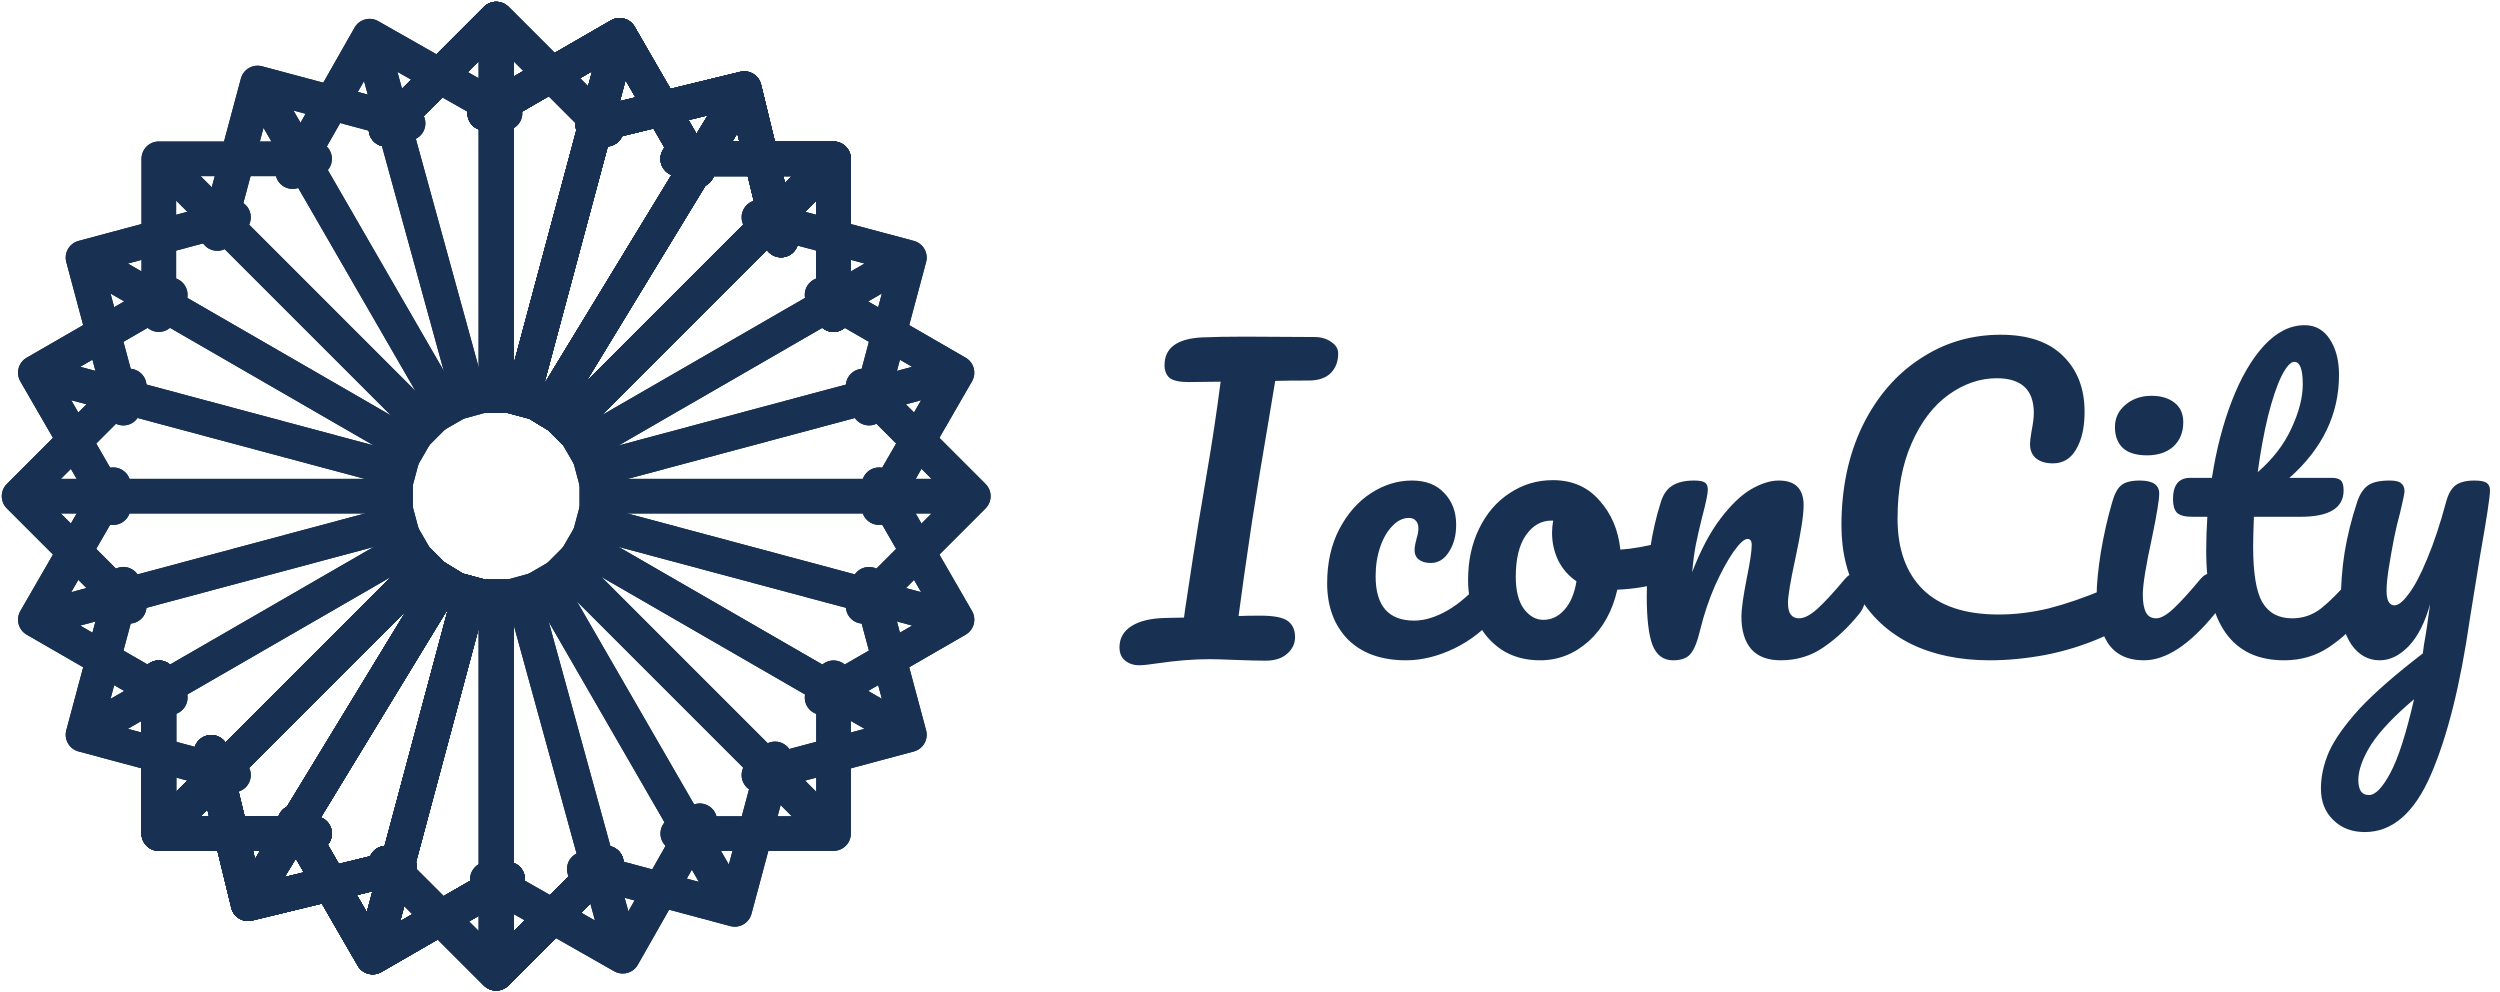 <svg width="131" height="52" viewBox="0 0 131 52" fill="none" xmlns="http://www.w3.org/2000/svg">
<path d="M26.641 0.359C26.287 0.004 25.713 0.004 25.359 0.359L19.587 6.131C19.233 6.485 19.233 7.059 19.587 7.413C19.941 7.767 20.515 7.767 20.869 7.413L26 2.283L31.131 7.413C31.485 7.767 32.059 7.767 32.413 7.413C32.767 7.059 32.767 6.485 32.413 6.131L26.641 0.359ZM25.093 1L25.093 21.633L26.907 21.633L26.907 1L25.093 1Z" fill="#183153"/>
<path d="M26.641 0.359C26.287 0.004 25.713 0.004 25.359 0.359L19.587 6.131C19.233 6.485 19.233 7.059 19.587 7.413C19.941 7.767 20.515 7.767 20.869 7.413L26 2.283L31.131 7.413C31.485 7.767 32.059 7.767 32.413 7.413C32.767 7.059 32.767 6.485 32.413 6.131L26.641 0.359ZM25.093 1L25.093 21.633L26.907 21.633L26.907 1L25.093 1Z" fill="#183153"/>
<path d="M25.359 51.641C25.713 51.995 26.287 51.995 26.641 51.641L32.413 45.869C32.767 45.515 32.767 44.941 32.413 44.587C32.059 44.233 31.485 44.233 31.131 44.587L26 49.717L20.869 44.587C20.515 44.233 19.941 44.233 19.587 44.587C19.233 44.941 19.233 45.515 19.587 45.869L25.359 51.641ZM26.907 51L26.907 30.367L25.093 30.367L25.093 51L26.907 51Z" fill="#183153"/>
<path d="M25.359 51.641C25.713 51.995 26.287 51.995 26.641 51.641L32.413 45.869C32.767 45.515 32.767 44.941 32.413 44.587C32.059 44.233 31.485 44.233 31.131 44.587L26 49.717L20.869 44.587C20.515 44.233 19.941 44.233 19.587 44.587C19.233 44.941 19.233 45.515 19.587 45.869L25.359 51.641ZM26.907 51L26.907 30.367L25.093 30.367L25.093 51L26.907 51Z" fill="#183153"/>
<path d="M26.641 0.359C26.287 0.004 25.713 0.004 25.359 0.359L19.587 6.131C19.233 6.485 19.233 7.059 19.587 7.413C19.941 7.767 20.515 7.767 20.869 7.413L26 2.283L31.131 7.413C31.485 7.767 32.059 7.767 32.413 7.413C32.767 7.059 32.767 6.485 32.413 6.131L26.641 0.359ZM25.093 1L25.093 21.633L26.907 21.633L26.907 1L25.093 1Z" fill="#183153"/>
<path d="M26.641 0.359C26.287 0.004 25.713 0.004 25.359 0.359L19.587 6.131C19.233 6.485 19.233 7.059 19.587 7.413C19.941 7.767 20.515 7.767 20.869 7.413L26 2.283L31.131 7.413C31.485 7.767 32.059 7.767 32.413 7.413C32.767 7.059 32.767 6.485 32.413 6.131L26.641 0.359ZM25.093 1L25.093 21.633L26.907 21.633L26.907 1L25.093 1Z" fill="#183153"/>
<path d="M25.359 51.641C25.713 51.995 26.287 51.995 26.641 51.641L32.413 45.869C32.767 45.515 32.767 44.941 32.413 44.587C32.059 44.233 31.485 44.233 31.131 44.587L26 49.717L20.869 44.587C20.515 44.233 19.941 44.233 19.587 44.587C19.233 44.941 19.233 45.515 19.587 45.869L25.359 51.641ZM26.907 51L26.907 30.367L25.093 30.367L25.093 51L26.907 51Z" fill="#183153"/>
<path d="M25.359 51.641C25.713 51.995 26.287 51.995 26.641 51.641L32.413 45.869C32.767 45.515 32.767 44.941 32.413 44.587C32.059 44.233 31.485 44.233 31.131 44.587L26 49.717L20.869 44.587C20.515 44.233 19.941 44.233 19.587 44.587C19.233 44.941 19.233 45.515 19.587 45.869L25.359 51.641ZM26.907 51L26.907 30.367L25.093 30.367L25.093 51L26.907 51Z" fill="#183153"/>
<path d="M26.641 0.359C26.287 0.004 25.713 0.004 25.359 0.359L19.587 6.131C19.233 6.485 19.233 7.059 19.587 7.413C19.941 7.767 20.515 7.767 20.869 7.413L26 2.283L31.131 7.413C31.485 7.767 32.059 7.767 32.413 7.413C32.767 7.059 32.767 6.485 32.413 6.131L26.641 0.359ZM25.093 1L25.093 21.633L26.907 21.633L26.907 1L25.093 1Z" fill="#183153"/>
<path d="M26.641 0.359C26.287 0.004 25.713 0.004 25.359 0.359L19.587 6.131C19.233 6.485 19.233 7.059 19.587 7.413C19.941 7.767 20.515 7.767 20.869 7.413L26 2.283L31.131 7.413C31.485 7.767 32.059 7.767 32.413 7.413C32.767 7.059 32.767 6.485 32.413 6.131L26.641 0.359ZM25.093 1L25.093 21.633L26.907 21.633L26.907 1L25.093 1Z" fill="#183153"/>
<path d="M25.359 51.641C25.713 51.995 26.287 51.995 26.641 51.641L32.413 45.869C32.767 45.515 32.767 44.941 32.413 44.587C32.059 44.233 31.485 44.233 31.131 44.587L26 49.717L20.869 44.587C20.515 44.233 19.941 44.233 19.587 44.587C19.233 44.941 19.233 45.515 19.587 45.869L25.359 51.641ZM26.907 51L26.907 30.367L25.093 30.367L25.093 51L26.907 51Z" fill="#183153"/>
<path d="M25.359 51.641C25.713 51.995 26.287 51.995 26.641 51.641L32.413 45.869C32.767 45.515 32.767 44.941 32.413 44.587C32.059 44.233 31.485 44.233 31.131 44.587L26 49.717L20.869 44.587C20.515 44.233 19.941 44.233 19.587 44.587C19.233 44.941 19.233 45.515 19.587 45.869L25.359 51.641ZM26.907 51L26.907 30.367L25.093 30.367L25.093 51L26.907 51Z" fill="#183153"/>
<path d="M26.641 0.359C26.287 0.004 25.713 0.004 25.359 0.359L19.587 6.131C19.233 6.485 19.233 7.059 19.587 7.413C19.941 7.767 20.515 7.767 20.869 7.413L26 2.283L31.131 7.413C31.485 7.767 32.059 7.767 32.413 7.413C32.767 7.059 32.767 6.485 32.413 6.131L26.641 0.359ZM25.093 1L25.093 21.633L26.907 21.633L26.907 1L25.093 1Z" fill="#183153"/>
<path d="M26.641 0.359C26.287 0.004 25.713 0.004 25.359 0.359L19.587 6.131C19.233 6.485 19.233 7.059 19.587 7.413C19.941 7.767 20.515 7.767 20.869 7.413L26 2.283L31.131 7.413C31.485 7.767 32.059 7.767 32.413 7.413C32.767 7.059 32.767 6.485 32.413 6.131L26.641 0.359ZM25.093 1L25.093 21.633L26.907 21.633L26.907 1L25.093 1Z" fill="#183153"/>
<path d="M25.359 51.641C25.713 51.995 26.287 51.995 26.641 51.641L32.413 45.869C32.767 45.515 32.767 44.941 32.413 44.587C32.059 44.233 31.485 44.233 31.131 44.587L26 49.717L20.869 44.587C20.515 44.233 19.941 44.233 19.587 44.587C19.233 44.941 19.233 45.515 19.587 45.869L25.359 51.641ZM26.907 51L26.907 30.367L25.093 30.367L25.093 51L26.907 51Z" fill="#183153"/>
<path d="M25.359 51.641C25.713 51.995 26.287 51.995 26.641 51.641L32.413 45.869C32.767 45.515 32.767 44.941 32.413 44.587C32.059 44.233 31.485 44.233 31.131 44.587L26 49.717L20.869 44.587C20.515 44.233 19.941 44.233 19.587 44.587C19.233 44.941 19.233 45.515 19.587 45.869L25.359 51.641ZM26.907 51L26.907 30.367L25.093 30.367L25.093 51L26.907 51Z" fill="#183153"/>
<path d="M19.817 1.107C19.382 0.859 18.828 1.012 18.581 1.447L14.546 8.543C14.299 8.979 14.451 9.533 14.886 9.78C15.322 10.028 15.876 9.875 16.123 9.44L19.709 3.132L26.017 6.718C26.452 6.966 27.006 6.814 27.254 6.378C27.501 5.943 27.349 5.389 26.913 5.141L19.817 1.107ZM18.495 2.136L23.967 22.03L25.716 21.549L20.244 1.655L18.495 2.136Z" fill="#183153"/>
<path d="M19.817 1.107C19.382 0.859 18.828 1.012 18.581 1.447L14.546 8.543C14.299 8.979 14.451 9.533 14.886 9.78C15.322 10.028 15.876 9.875 16.123 9.44L19.709 3.132L26.017 6.718C26.452 6.966 27.006 6.814 27.254 6.378C27.501 5.943 27.349 5.389 26.913 5.141L19.817 1.107ZM18.495 2.136L23.967 22.03L25.716 21.549L20.244 1.655L18.495 2.136Z" fill="#183153"/>
<path d="M32.184 50.894C32.62 51.142 33.174 50.989 33.421 50.554L37.456 43.458C37.703 43.022 37.551 42.468 37.115 42.221C36.68 41.973 36.126 42.126 35.879 42.561L32.293 48.869L25.985 45.283C25.549 45.035 24.996 45.187 24.748 45.623C24.501 46.058 24.653 46.612 25.088 46.859L32.184 50.894ZM33.507 49.865L28.035 29.971L26.286 30.452L31.758 50.346L33.507 49.865Z" fill="#183153"/>
<path d="M32.184 50.894C32.62 51.142 33.174 50.989 33.421 50.554L37.456 43.458C37.703 43.022 37.551 42.468 37.115 42.221C36.68 41.973 36.126 42.126 35.879 42.561L32.293 48.869L25.985 45.283C25.549 45.035 24.996 45.187 24.748 45.623C24.501 46.058 24.653 46.612 25.088 46.859L32.184 50.894ZM33.507 49.865L28.035 29.971L26.286 30.452L31.758 50.346L33.507 49.865Z" fill="#183153"/>
<path d="M13.734 3.474C13.25 3.344 12.753 3.631 12.623 4.115L10.51 11.999C10.381 12.483 10.668 12.981 11.152 13.11C11.635 13.24 12.133 12.953 12.262 12.469L14.14 5.46L21.149 7.338C21.633 7.468 22.13 7.181 22.26 6.697C22.389 6.213 22.102 5.716 21.618 5.586L13.734 3.474ZM12.714 4.803L23.03 22.672L24.601 21.765L14.284 3.896L12.714 4.803Z" fill="#183153"/>
<path d="M13.734 3.474C13.25 3.344 12.753 3.631 12.623 4.115L10.51 11.999C10.381 12.483 10.668 12.981 11.152 13.11C11.635 13.24 12.133 12.953 12.262 12.469L14.14 5.46L21.149 7.338C21.633 7.468 22.13 7.181 22.26 6.697C22.389 6.213 22.102 5.716 21.618 5.586L13.734 3.474ZM12.714 4.803L23.03 22.672L24.601 21.765L14.284 3.896L12.714 4.803Z" fill="#183153"/>
<path d="M38.266 48.527C38.75 48.657 39.247 48.37 39.377 47.886L41.49 40.002C41.619 39.518 41.332 39.02 40.848 38.891C40.365 38.761 39.867 39.048 39.738 39.532L37.86 46.541L30.851 44.663C30.367 44.533 29.87 44.82 29.74 45.304C29.611 45.788 29.898 46.285 30.382 46.415L38.266 48.527ZM39.286 47.198L28.97 29.329L27.399 30.236L37.715 48.105L39.286 47.198Z" fill="#183153"/>
<path d="M38.266 48.527C38.75 48.657 39.247 48.37 39.377 47.886L41.49 40.002C41.619 39.518 41.332 39.02 40.848 38.891C40.365 38.761 39.867 39.048 39.738 39.532L37.86 46.541L30.851 44.663C30.367 44.533 29.87 44.82 29.74 45.304C29.611 45.788 29.898 46.285 30.382 46.415L38.266 48.527ZM39.286 47.198L28.97 29.329L27.399 30.236L37.715 48.105L39.286 47.198Z" fill="#183153"/>
<path d="M33.255 1.399C33.005 0.965 32.45 0.816 32.016 1.067L24.947 5.148C24.513 5.398 24.365 5.953 24.615 6.387C24.866 6.821 25.42 6.969 25.854 6.719L32.138 3.091L35.766 9.375C36.016 9.809 36.571 9.957 37.005 9.707C37.438 9.456 37.587 8.902 37.337 8.468L33.255 1.399ZM31.594 1.617L26.253 21.547L28.006 22.016L33.346 2.087L31.594 1.617Z" fill="#183153"/>
<path d="M33.255 1.399C33.005 0.965 32.45 0.816 32.016 1.067L24.947 5.148C24.513 5.398 24.365 5.953 24.615 6.387C24.866 6.821 25.42 6.969 25.854 6.719L32.138 3.091L35.766 9.375C36.016 9.809 36.571 9.957 37.005 9.707C37.438 9.456 37.587 8.902 37.337 8.468L33.255 1.399ZM31.594 1.617L26.253 21.547L28.006 22.016L33.346 2.087L31.594 1.617Z" fill="#183153"/>
<path d="M18.744 50.602C18.994 51.036 19.549 51.184 19.983 50.934L27.052 46.852C27.486 46.602 27.634 46.047 27.384 45.614C27.134 45.18 26.579 45.031 26.145 45.282L19.861 48.91L16.233 42.626C15.983 42.192 15.428 42.043 14.994 42.294C14.561 42.544 14.412 43.099 14.662 43.533L18.744 50.602ZM20.405 50.383L25.745 30.454L23.993 29.984L18.653 49.914L20.405 50.383Z" fill="#183153"/>
<path d="M18.744 50.602C18.994 51.036 19.549 51.184 19.983 50.934L27.052 46.852C27.486 46.602 27.634 46.047 27.384 45.614C27.134 45.18 26.579 45.031 26.145 45.282L19.861 48.91L16.233 42.626C15.983 42.192 15.428 42.043 14.994 42.294C14.561 42.544 14.412 43.099 14.662 43.533L18.744 50.602ZM20.405 50.383L25.745 30.454L23.993 29.984L18.653 49.914L20.405 50.383Z" fill="#183153"/>
<path d="M33.255 1.399C33.005 0.965 32.45 0.816 32.016 1.067L24.947 5.148C24.513 5.398 24.365 5.953 24.615 6.387C24.866 6.821 25.42 6.969 25.854 6.719L32.138 3.091L35.766 9.375C36.016 9.809 36.571 9.957 37.005 9.707C37.438 9.456 37.587 8.902 37.337 8.468L33.255 1.399ZM31.594 1.617L26.253 21.547L28.006 22.016L33.346 2.087L31.594 1.617Z" fill="#183153"/>
<path d="M33.255 1.399C33.005 0.965 32.45 0.816 32.016 1.067L24.947 5.148C24.513 5.398 24.365 5.953 24.615 6.387C24.866 6.821 25.42 6.969 25.854 6.719L32.138 3.091L35.766 9.375C36.016 9.809 36.571 9.957 37.005 9.707C37.438 9.456 37.587 8.902 37.337 8.468L33.255 1.399ZM31.594 1.617L26.253 21.547L28.006 22.016L33.346 2.087L31.594 1.617Z" fill="#183153"/>
<path d="M18.744 50.602C18.994 51.036 19.549 51.184 19.983 50.934L27.052 46.852C27.486 46.602 27.634 46.047 27.384 45.614C27.134 45.18 26.579 45.031 26.145 45.282L19.861 48.91L16.233 42.626C15.983 42.192 15.428 42.043 14.994 42.294C14.561 42.544 14.412 43.099 14.662 43.533L18.744 50.602ZM20.405 50.383L25.745 30.454L23.993 29.984L18.653 49.914L20.405 50.383Z" fill="#183153"/>
<path d="M18.744 50.602C18.994 51.036 19.549 51.184 19.983 50.934L27.052 46.852C27.486 46.602 27.634 46.047 27.384 45.614C27.134 45.18 26.579 45.031 26.145 45.282L19.861 48.91L16.233 42.626C15.983 42.192 15.428 42.043 14.994 42.294C14.561 42.544 14.412 43.099 14.662 43.533L18.744 50.602ZM20.405 50.383L25.745 30.454L23.993 29.984L18.653 49.914L20.405 50.383Z" fill="#183153"/>
<path d="M33.255 1.399C33.005 0.965 32.45 0.816 32.016 1.067L24.947 5.148C24.513 5.398 24.365 5.953 24.615 6.387C24.866 6.821 25.42 6.969 25.854 6.719L32.138 3.091L35.766 9.375C36.016 9.809 36.571 9.957 37.005 9.707C37.438 9.456 37.587 8.902 37.337 8.468L33.255 1.399ZM31.594 1.617L26.253 21.547L28.006 22.016L33.346 2.087L31.594 1.617Z" fill="#183153"/>
<path d="M33.255 1.399C33.005 0.965 32.45 0.816 32.016 1.067L24.947 5.148C24.513 5.398 24.365 5.953 24.615 6.387C24.866 6.821 25.42 6.969 25.854 6.719L32.138 3.091L35.766 9.375C36.016 9.809 36.571 9.957 37.005 9.707C37.438 9.456 37.587 8.902 37.337 8.468L33.255 1.399ZM31.594 1.617L26.253 21.547L28.006 22.016L33.346 2.087L31.594 1.617Z" fill="#183153"/>
<path d="M18.744 50.602C18.994 51.036 19.549 51.184 19.983 50.934L27.052 46.852C27.486 46.602 27.634 46.047 27.384 45.614C27.134 45.18 26.579 45.031 26.145 45.282L19.861 48.91L16.233 42.626C15.983 42.192 15.428 42.043 14.994 42.294C14.561 42.544 14.412 43.099 14.662 43.533L18.744 50.602ZM20.405 50.383L25.745 30.454L23.993 29.984L18.653 49.914L20.405 50.383Z" fill="#183153"/>
<path d="M18.744 50.602C18.994 51.036 19.549 51.184 19.983 50.934L27.052 46.852C27.486 46.602 27.634 46.047 27.384 45.614C27.134 45.18 26.579 45.031 26.145 45.282L19.861 48.91L16.233 42.626C15.983 42.192 15.428 42.043 14.994 42.294C14.561 42.544 14.412 43.099 14.662 43.533L18.744 50.602ZM20.405 50.383L25.745 30.454L23.993 29.984L18.653 49.914L20.405 50.383Z" fill="#183153"/>
<path d="M33.255 1.399C33.005 0.965 32.45 0.816 32.016 1.067L24.947 5.148C24.513 5.398 24.365 5.953 24.615 6.387C24.866 6.821 25.42 6.969 25.854 6.719L32.138 3.091L35.766 9.375C36.016 9.809 36.571 9.957 37.005 9.707C37.438 9.456 37.587 8.902 37.337 8.468L33.255 1.399ZM31.594 1.617L26.253 21.547L28.006 22.016L33.346 2.087L31.594 1.617Z" fill="#183153"/>
<path d="M33.255 1.399C33.005 0.965 32.45 0.816 32.016 1.067L24.947 5.148C24.513 5.398 24.365 5.953 24.615 6.387C24.866 6.821 25.42 6.969 25.854 6.719L32.138 3.091L35.766 9.375C36.016 9.809 36.571 9.957 37.005 9.707C37.438 9.456 37.587 8.902 37.337 8.468L33.255 1.399ZM31.594 1.617L26.253 21.547L28.006 22.016L33.346 2.087L31.594 1.617Z" fill="#183153"/>
<path d="M18.744 50.602C18.994 51.036 19.549 51.184 19.983 50.934L27.052 46.852C27.486 46.602 27.634 46.047 27.384 45.614C27.134 45.18 26.579 45.031 26.145 45.282L19.861 48.91L16.233 42.626C15.983 42.192 15.428 42.043 14.994 42.294C14.561 42.544 14.412 43.099 14.662 43.533L18.744 50.602ZM20.405 50.383L25.745 30.454L23.993 29.984L18.653 49.914L20.405 50.383Z" fill="#183153"/>
<path d="M18.744 50.602C18.994 51.036 19.549 51.184 19.983 50.934L27.052 46.852C27.486 46.602 27.634 46.047 27.384 45.614C27.134 45.18 26.579 45.031 26.145 45.282L19.861 48.91L16.233 42.626C15.983 42.192 15.428 42.043 14.994 42.294C14.561 42.544 14.412 43.099 14.662 43.533L18.744 50.602ZM20.405 50.383L25.745 30.454L23.993 29.984L18.653 49.914L20.405 50.383Z" fill="#183153"/>
<path d="M39.88 4.432C39.762 3.945 39.271 3.646 38.785 3.765L30.853 5.694C30.366 5.812 30.068 6.302 30.186 6.789C30.305 7.276 30.795 7.575 31.282 7.456L38.332 5.742L40.047 12.792C40.165 13.279 40.656 13.577 41.142 13.459C41.629 13.341 41.928 12.85 41.809 12.363L39.88 4.432ZM38.224 4.174L27.495 21.798L29.045 22.741L39.774 5.118L38.224 4.174Z" fill="#183153"/>
<path d="M39.88 4.432C39.762 3.945 39.271 3.646 38.785 3.765L30.853 5.694C30.366 5.812 30.068 6.302 30.186 6.789C30.305 7.276 30.795 7.575 31.282 7.456L38.332 5.742L40.047 12.792C40.165 13.279 40.656 13.577 41.142 13.459C41.629 13.341 41.928 12.85 41.809 12.363L39.88 4.432ZM38.224 4.174L27.495 21.798L29.045 22.741L39.774 5.118L38.224 4.174Z" fill="#183153"/>
<path d="M12.119 47.569C12.237 48.056 12.728 48.355 13.214 48.236L21.146 46.307C21.633 46.189 21.931 45.699 21.813 45.212C21.695 44.725 21.204 44.426 20.717 44.545L13.667 46.259L11.952 39.209C11.834 38.722 11.344 38.424 10.857 38.542C10.37 38.66 10.072 39.151 10.19 39.638L12.119 47.569ZM13.775 47.827L24.503 30.203L22.954 29.26L12.225 46.883L13.775 47.827Z" fill="#183153"/>
<path d="M12.119 47.569C12.237 48.056 12.728 48.355 13.214 48.236L21.146 46.307C21.633 46.189 21.931 45.699 21.813 45.212C21.695 44.725 21.204 44.426 20.717 44.545L13.667 46.259L11.952 39.209C11.834 38.722 11.344 38.424 10.857 38.542C10.37 38.66 10.072 39.151 10.19 39.638L12.119 47.569ZM13.775 47.827L24.503 30.203L22.954 29.26L12.225 46.883L13.775 47.827Z" fill="#183153"/>
<path d="M39.88 4.432C39.762 3.945 39.271 3.646 38.785 3.765L30.853 5.694C30.366 5.812 30.068 6.302 30.186 6.789C30.305 7.276 30.795 7.575 31.282 7.456L38.332 5.742L40.047 12.792C40.165 13.279 40.656 13.577 41.142 13.459C41.629 13.341 41.928 12.85 41.809 12.363L39.88 4.432ZM38.224 4.174L27.495 21.798L29.045 22.741L39.774 5.118L38.224 4.174Z" fill="#183153"/>
<path d="M39.88 4.432C39.762 3.945 39.271 3.646 38.785 3.765L30.853 5.694C30.366 5.812 30.068 6.302 30.186 6.789C30.305 7.276 30.795 7.575 31.282 7.456L38.332 5.742L40.047 12.792C40.165 13.279 40.656 13.577 41.142 13.459C41.629 13.341 41.928 12.85 41.809 12.363L39.88 4.432ZM38.224 4.174L27.495 21.798L29.045 22.741L39.774 5.118L38.224 4.174Z" fill="#183153"/>
<path d="M12.119 47.569C12.237 48.056 12.728 48.355 13.214 48.236L21.146 46.307C21.633 46.189 21.931 45.699 21.813 45.212C21.695 44.725 21.204 44.426 20.717 44.545L13.667 46.259L11.952 39.209C11.834 38.722 11.344 38.424 10.857 38.542C10.37 38.66 10.072 39.151 10.19 39.638L12.119 47.569ZM13.775 47.827L24.503 30.203L22.954 29.26L12.225 46.883L13.775 47.827Z" fill="#183153"/>
<path d="M12.119 47.569C12.237 48.056 12.728 48.355 13.214 48.236L21.146 46.307C21.633 46.189 21.931 45.699 21.813 45.212C21.695 44.725 21.204 44.426 20.717 44.545L13.667 46.259L11.952 39.209C11.834 38.722 11.344 38.424 10.857 38.542C10.37 38.66 10.072 39.151 10.19 39.638L12.119 47.569ZM13.775 47.827L24.503 30.203L22.954 29.26L12.225 46.883L13.775 47.827Z" fill="#183153"/>
<path d="M39.88 4.432C39.762 3.945 39.271 3.646 38.785 3.765L30.853 5.694C30.366 5.812 30.068 6.302 30.186 6.789C30.305 7.276 30.795 7.575 31.282 7.456L38.332 5.742L40.047 12.792C40.165 13.279 40.656 13.577 41.142 13.459C41.629 13.341 41.928 12.85 41.809 12.363L39.88 4.432ZM38.224 4.174L27.495 21.798L29.045 22.741L39.774 5.118L38.224 4.174Z" fill="#183153"/>
<path d="M39.88 4.432C39.762 3.945 39.271 3.646 38.785 3.765L30.853 5.694C30.366 5.812 30.068 6.302 30.186 6.789C30.305 7.276 30.795 7.575 31.282 7.456L38.332 5.742L40.047 12.792C40.165 13.279 40.656 13.577 41.142 13.459C41.629 13.341 41.928 12.85 41.809 12.363L39.88 4.432ZM38.224 4.174L27.495 21.798L29.045 22.741L39.774 5.118L38.224 4.174Z" fill="#183153"/>
<path d="M12.119 47.569C12.237 48.056 12.728 48.355 13.214 48.236L21.146 46.307C21.633 46.189 21.931 45.699 21.813 45.212C21.695 44.725 21.204 44.426 20.717 44.545L13.667 46.259L11.952 39.209C11.834 38.722 11.344 38.424 10.857 38.542C10.37 38.66 10.072 39.151 10.19 39.638L12.119 47.569ZM13.775 47.827L24.503 30.203L22.954 29.26L12.225 46.883L13.775 47.827Z" fill="#183153"/>
<path d="M12.119 47.569C12.237 48.056 12.728 48.355 13.214 48.236L21.146 46.307C21.633 46.189 21.931 45.699 21.813 45.212C21.695 44.725 21.204 44.426 20.717 44.545L13.667 46.259L11.952 39.209C11.834 38.722 11.344 38.424 10.857 38.542C10.37 38.66 10.072 39.151 10.19 39.638L12.119 47.569ZM13.775 47.827L24.503 30.203L22.954 29.26L12.225 46.883L13.775 47.827Z" fill="#183153"/>
<path d="M39.88 4.432C39.762 3.945 39.271 3.646 38.785 3.765L30.853 5.694C30.366 5.812 30.068 6.302 30.186 6.789C30.305 7.276 30.795 7.575 31.282 7.456L38.332 5.742L40.047 12.792C40.165 13.279 40.656 13.577 41.142 13.459C41.629 13.341 41.928 12.85 41.809 12.363L39.88 4.432ZM38.224 4.174L27.495 21.798L29.045 22.741L39.774 5.118L38.224 4.174Z" fill="#183153"/>
<path d="M39.88 4.432C39.762 3.945 39.271 3.646 38.785 3.765L30.853 5.694C30.366 5.812 30.068 6.302 30.186 6.789C30.305 7.276 30.795 7.575 31.282 7.456L38.332 5.742L40.047 12.792C40.165 13.279 40.656 13.577 41.142 13.459C41.629 13.341 41.928 12.85 41.809 12.363L39.88 4.432ZM38.224 4.174L27.495 21.798L29.045 22.741L39.774 5.118L38.224 4.174Z" fill="#183153"/>
<path d="M12.119 47.569C12.237 48.056 12.728 48.355 13.214 48.236L21.146 46.307C21.633 46.189 21.931 45.699 21.813 45.212C21.695 44.725 21.204 44.426 20.717 44.545L13.667 46.259L11.952 39.209C11.834 38.722 11.344 38.424 10.857 38.542C10.37 38.66 10.072 39.151 10.19 39.638L12.119 47.569ZM13.775 47.827L24.503 30.203L22.954 29.26L12.225 46.883L13.775 47.827Z" fill="#183153"/>
<path d="M12.119 47.569C12.237 48.056 12.728 48.355 13.214 48.236L21.146 46.307C21.633 46.189 21.931 45.699 21.813 45.212C21.695 44.725 21.204 44.426 20.717 44.545L13.667 46.259L11.952 39.209C11.834 38.722 11.344 38.424 10.857 38.542C10.37 38.66 10.072 39.151 10.19 39.638L12.119 47.569ZM13.775 47.827L24.503 30.203L22.954 29.26L12.225 46.883L13.775 47.827Z" fill="#183153"/>
<path d="M44.584 8.322C44.584 7.821 44.178 7.415 43.677 7.415L35.514 7.415C35.013 7.415 34.607 7.821 34.607 8.322C34.607 8.823 35.013 9.229 35.514 9.229L42.77 9.229L42.77 16.485C42.77 16.986 43.176 17.392 43.677 17.392C44.178 17.392 44.584 16.986 44.584 16.485L44.584 8.322ZM43.035 7.681L28.446 22.27L29.729 23.553L44.318 8.964L43.035 7.681Z" fill="#183153"/>
<path d="M44.584 8.322C44.584 7.821 44.178 7.415 43.677 7.415L35.514 7.415C35.013 7.415 34.607 7.821 34.607 8.322C34.607 8.823 35.013 9.229 35.514 9.229L42.77 9.229L42.77 16.485C42.77 16.986 43.176 17.392 43.677 17.392C44.178 17.392 44.584 16.986 44.584 16.485L44.584 8.322ZM43.035 7.681L28.446 22.27L29.729 23.553L44.318 8.964L43.035 7.681Z" fill="#183153"/>
<path d="M7.415 43.678C7.415 44.179 7.821 44.585 8.322 44.585L16.485 44.585C16.986 44.585 17.392 44.179 17.392 43.678C17.392 43.177 16.986 42.771 16.485 42.771L9.229 42.771L9.229 35.515C9.229 35.014 8.823 34.608 8.322 34.608C7.821 34.608 7.415 35.014 7.415 35.515L7.415 43.678ZM8.964 44.319L23.553 29.73L22.27 28.447L7.681 43.036L8.964 44.319Z" fill="#183153"/>
<path d="M7.415 43.678C7.415 44.179 7.821 44.585 8.322 44.585L16.485 44.585C16.986 44.585 17.392 44.179 17.392 43.678C17.392 43.177 16.986 42.771 16.485 42.771L9.229 42.771L9.229 35.515C9.229 35.014 8.823 34.608 8.322 34.608C7.821 34.608 7.415 35.014 7.415 35.515L7.415 43.678ZM8.964 44.319L23.553 29.73L22.27 28.447L7.681 43.036L8.964 44.319Z" fill="#183153"/>
<path d="M44.584 8.322C44.584 7.821 44.178 7.415 43.677 7.415L35.514 7.415C35.013 7.415 34.607 7.821 34.607 8.322C34.607 8.823 35.013 9.229 35.514 9.229L42.77 9.229L42.77 16.485C42.77 16.986 43.176 17.392 43.677 17.392C44.178 17.392 44.584 16.986 44.584 16.485L44.584 8.322ZM43.035 7.681L28.446 22.27L29.729 23.553L44.318 8.964L43.035 7.681Z" fill="#183153"/>
<path d="M44.584 8.322C44.584 7.821 44.178 7.415 43.677 7.415L35.514 7.415C35.013 7.415 34.607 7.821 34.607 8.322C34.607 8.823 35.013 9.229 35.514 9.229L42.77 9.229L42.77 16.485C42.77 16.986 43.176 17.392 43.677 17.392C44.178 17.392 44.584 16.986 44.584 16.485L44.584 8.322ZM43.035 7.681L28.446 22.27L29.729 23.553L44.318 8.964L43.035 7.681Z" fill="#183153"/>
<path d="M7.415 43.678C7.415 44.179 7.821 44.585 8.322 44.585L16.485 44.585C16.986 44.585 17.392 44.179 17.392 43.678C17.392 43.177 16.986 42.771 16.485 42.771L9.229 42.771L9.229 35.515C9.229 35.014 8.823 34.608 8.322 34.608C7.821 34.608 7.415 35.014 7.415 35.515L7.415 43.678ZM8.964 44.319L23.553 29.73L22.27 28.447L7.681 43.036L8.964 44.319Z" fill="#183153"/>
<path d="M7.415 43.678C7.415 44.179 7.821 44.585 8.322 44.585L16.485 44.585C16.986 44.585 17.392 44.179 17.392 43.678C17.392 43.177 16.986 42.771 16.485 42.771L9.229 42.771L9.229 35.515C9.229 35.014 8.823 34.608 8.322 34.608C7.821 34.608 7.415 35.014 7.415 35.515L7.415 43.678ZM8.964 44.319L23.553 29.73L22.27 28.447L7.681 43.036L8.964 44.319Z" fill="#183153"/>
<path d="M44.584 8.322C44.584 7.821 44.178 7.415 43.677 7.415L35.514 7.415C35.013 7.415 34.607 7.821 34.607 8.322C34.607 8.823 35.013 9.229 35.514 9.229L42.77 9.229L42.77 16.485C42.77 16.986 43.176 17.392 43.677 17.392C44.178 17.392 44.584 16.986 44.584 16.485L44.584 8.322ZM43.035 7.681L28.446 22.27L29.729 23.553L44.318 8.964L43.035 7.681Z" fill="#183153"/>
<path d="M44.584 8.322C44.584 7.821 44.178 7.415 43.677 7.415L35.514 7.415C35.013 7.415 34.607 7.821 34.607 8.322C34.607 8.823 35.013 9.229 35.514 9.229L42.77 9.229L42.77 16.485C42.77 16.986 43.176 17.392 43.677 17.392C44.178 17.392 44.584 16.986 44.584 16.485L44.584 8.322ZM43.035 7.681L28.446 22.27L29.729 23.553L44.318 8.964L43.035 7.681Z" fill="#183153"/>
<path d="M7.415 43.678C7.415 44.179 7.821 44.585 8.322 44.585L16.485 44.585C16.986 44.585 17.392 44.179 17.392 43.678C17.392 43.177 16.986 42.771 16.485 42.771L9.229 42.771L9.229 35.515C9.229 35.014 8.823 34.608 8.322 34.608C7.821 34.608 7.415 35.014 7.415 35.515L7.415 43.678ZM8.964 44.319L23.553 29.73L22.27 28.447L7.681 43.036L8.964 44.319Z" fill="#183153"/>
<path d="M7.415 43.678C7.415 44.179 7.821 44.585 8.322 44.585L16.485 44.585C16.986 44.585 17.392 44.179 17.392 43.678C17.392 43.177 16.986 42.771 16.485 42.771L9.229 42.771L9.229 35.515C9.229 35.014 8.823 34.608 8.322 34.608C7.821 34.608 7.415 35.014 7.415 35.515L7.415 43.678ZM8.964 44.319L23.553 29.73L22.27 28.447L7.681 43.036L8.964 44.319Z" fill="#183153"/>
<path d="M44.584 8.322C44.584 7.821 44.178 7.415 43.677 7.415L35.514 7.415C35.013 7.415 34.607 7.821 34.607 8.322C34.607 8.823 35.013 9.229 35.514 9.229L42.77 9.229L42.77 16.485C42.77 16.986 43.176 17.392 43.677 17.392C44.178 17.392 44.584 16.986 44.584 16.485L44.584 8.322ZM43.035 7.681L28.446 22.27L29.729 23.553L44.318 8.964L43.035 7.681Z" fill="#183153"/>
<path d="M44.584 8.322C44.584 7.821 44.178 7.415 43.677 7.415L35.514 7.415C35.013 7.415 34.607 7.821 34.607 8.322C34.607 8.823 35.013 9.229 35.514 9.229L42.77 9.229L42.77 16.485C42.77 16.986 43.176 17.392 43.677 17.392C44.178 17.392 44.584 16.986 44.584 16.485L44.584 8.322ZM43.035 7.681L28.446 22.27L29.729 23.553L44.318 8.964L43.035 7.681Z" fill="#183153"/>
<path d="M7.415 43.678C7.415 44.179 7.821 44.585 8.322 44.585L16.485 44.585C16.986 44.585 17.392 44.179 17.392 43.678C17.392 43.177 16.986 42.771 16.485 42.771L9.229 42.771L9.229 35.515C9.229 35.014 8.823 34.608 8.322 34.608C7.821 34.608 7.415 35.014 7.415 35.515L7.415 43.678ZM8.964 44.319L23.553 29.73L22.27 28.447L7.681 43.036L8.964 44.319Z" fill="#183153"/>
<path d="M7.415 43.678C7.415 44.179 7.821 44.585 8.322 44.585L16.485 44.585C16.986 44.585 17.392 44.179 17.392 43.678C17.392 43.177 16.986 42.771 16.485 42.771L9.229 42.771L9.229 35.515C9.229 35.014 8.823 34.608 8.322 34.608C7.821 34.608 7.415 35.014 7.415 35.515L7.415 43.678ZM8.964 44.319L23.553 29.73L22.27 28.447L7.681 43.036L8.964 44.319Z" fill="#183153"/>
<path d="M48.527 13.734C48.657 13.25 48.37 12.753 47.886 12.623L40.002 10.511C39.518 10.381 39.02 10.668 38.891 11.152C38.761 11.636 39.048 12.133 39.532 12.263L46.541 14.141L44.663 21.149C44.533 21.633 44.82 22.131 45.304 22.26C45.788 22.39 46.285 22.103 46.415 21.619L48.527 13.734ZM47.198 12.714L29.329 23.03L30.236 24.601L48.105 14.285L47.198 12.714Z" fill="#183153"/>
<path d="M48.527 13.734C48.657 13.25 48.37 12.753 47.886 12.623L40.002 10.511C39.518 10.381 39.02 10.668 38.891 11.152C38.761 11.636 39.048 12.133 39.532 12.263L46.541 14.141L44.663 21.149C44.533 21.633 44.82 22.131 45.304 22.26C45.788 22.39 46.285 22.103 46.415 21.619L48.527 13.734ZM47.198 12.714L29.329 23.03L30.236 24.601L48.105 14.285L47.198 12.714Z" fill="#183153"/>
<path d="M3.474 38.265C3.344 38.749 3.631 39.246 4.115 39.376L11.999 41.489C12.483 41.618 12.981 41.331 13.11 40.847C13.24 40.364 12.953 39.866 12.469 39.737L5.46 37.859L7.338 30.85C7.468 30.366 7.181 29.869 6.697 29.739C6.213 29.61 5.716 29.897 5.586 30.381L3.474 38.265ZM4.803 39.285L22.672 28.969L21.765 27.398L3.896 37.715L4.803 39.285Z" fill="#183153"/>
<path d="M3.474 38.265C3.344 38.749 3.631 39.246 4.115 39.376L11.999 41.489C12.483 41.618 12.981 41.331 13.11 40.847C13.24 40.364 12.953 39.866 12.469 39.737L5.46 37.859L7.338 30.85C7.468 30.366 7.181 29.869 6.697 29.739C6.213 29.61 5.716 29.897 5.586 30.381L3.474 38.265ZM4.803 39.285L22.672 28.969L21.765 27.398L3.896 37.715L4.803 39.285Z" fill="#183153"/>
<path d="M50.932 19.983C51.182 19.549 51.034 18.995 50.6 18.744L43.531 14.663C43.097 14.412 42.542 14.561 42.292 14.995C42.041 15.429 42.19 15.983 42.624 16.234L48.907 19.862L45.28 26.145C45.029 26.579 45.178 27.134 45.612 27.384C46.045 27.635 46.6 27.486 46.851 27.052L50.932 19.983ZM49.912 18.654L29.982 23.994L30.452 25.746L50.381 20.406L49.912 18.654Z" fill="#183153"/>
<path d="M50.932 19.983C51.182 19.549 51.034 18.995 50.6 18.744L43.531 14.663C43.097 14.412 42.542 14.561 42.292 14.995C42.041 15.429 42.19 15.983 42.624 16.234L48.907 19.862L45.28 26.145C45.029 26.579 45.178 27.134 45.612 27.384C46.045 27.635 46.6 27.486 46.851 27.052L50.932 19.983ZM49.912 18.654L29.982 23.994L30.452 25.746L50.381 20.406L49.912 18.654Z" fill="#183153"/>
<path d="M1.067 32.017C0.817 32.451 0.965 33.006 1.399 33.256L8.468 37.338C8.902 37.588 9.457 37.439 9.707 37.006C9.958 36.572 9.809 36.017 9.375 35.767L3.091 32.139L6.719 25.855C6.97 25.421 6.821 24.866 6.387 24.616C5.954 24.366 5.399 24.514 5.148 24.948L1.067 32.017ZM2.087 33.347L22.017 28.007L21.547 26.255L1.618 31.595L2.087 33.347Z" fill="#183153"/>
<path d="M1.067 32.017C0.817 32.451 0.965 33.006 1.399 33.256L8.468 37.338C8.902 37.588 9.457 37.439 9.707 37.006C9.958 36.572 9.809 36.017 9.375 35.767L3.091 32.139L6.719 25.855C6.97 25.421 6.821 24.866 6.387 24.616C5.954 24.366 5.399 24.514 5.148 24.948L1.067 32.017ZM2.087 33.347L22.017 28.007L21.547 26.255L1.618 31.595L2.087 33.347Z" fill="#183153"/>
<path d="M51.642 26.641C51.996 26.287 51.996 25.713 51.642 25.359L45.87 19.587C45.516 19.233 44.942 19.233 44.588 19.587C44.233 19.941 44.233 20.515 44.588 20.869L49.718 26L44.588 31.131C44.233 31.485 44.233 32.059 44.588 32.413C44.942 32.767 45.516 32.767 45.87 32.413L51.642 26.641ZM51.001 25.093L30.368 25.093L30.368 26.907L51.001 26.907L51.001 25.093Z" fill="#183153"/>
<path d="M51.642 26.641C51.996 26.287 51.996 25.713 51.642 25.359L45.87 19.587C45.516 19.233 44.942 19.233 44.588 19.587C44.233 19.941 44.233 20.515 44.588 20.869L49.718 26L44.588 31.131C44.233 31.485 44.233 32.059 44.588 32.413C44.942 32.767 45.516 32.767 45.87 32.413L51.642 26.641ZM51.001 25.093L30.368 25.093L30.368 26.907L51.001 26.907L51.001 25.093Z" fill="#183153"/>
<path d="M0.359 25.359C0.004 25.713 0.004 26.287 0.359 26.641L6.131 32.413C6.485 32.767 7.059 32.767 7.413 32.413C7.767 32.059 7.767 31.485 7.413 31.131L2.283 26L7.413 20.869C7.767 20.515 7.767 19.941 7.413 19.587C7.059 19.233 6.485 19.233 6.131 19.587L0.359 25.359ZM1 26.907L21.633 26.907L21.633 25.093L1 25.093L1 26.907Z" fill="#183153"/>
<path d="M0.359 25.359C0.004 25.713 0.004 26.287 0.359 26.641L6.131 32.413C6.485 32.767 7.059 32.767 7.413 32.413C7.767 32.059 7.767 31.485 7.413 31.131L2.283 26L7.413 20.869C7.767 20.515 7.767 19.941 7.413 19.587C7.059 19.233 6.485 19.233 6.131 19.587L0.359 25.359ZM1 26.907L21.633 26.907L21.633 25.093L1 25.093L1 26.907Z" fill="#183153"/>
<path d="M50.6 33.256C51.034 33.006 51.182 32.451 50.932 32.017L46.851 24.948C46.6 24.514 46.045 24.366 45.612 24.616C45.178 24.866 45.029 25.421 45.28 25.855L48.907 32.139L42.624 35.767C42.19 36.017 42.041 36.572 42.292 37.006C42.542 37.439 43.097 37.588 43.531 37.338L50.6 33.256ZM50.381 31.595L30.452 26.255L29.982 28.007L49.912 33.347L50.381 31.595Z" fill="#183153"/>
<path d="M50.6 33.256C51.034 33.006 51.182 32.451 50.932 32.017L46.851 24.948C46.6 24.514 46.045 24.366 45.612 24.616C45.178 24.866 45.029 25.421 45.28 25.855L48.907 32.139L42.624 35.767C42.19 36.017 42.041 36.572 42.292 37.006C42.542 37.439 43.097 37.588 43.531 37.338L50.6 33.256ZM50.381 31.595L30.452 26.255L29.982 28.007L49.912 33.347L50.381 31.595Z" fill="#183153"/>
<path d="M1.398 18.744C0.964 18.994 0.816 19.549 1.066 19.983L5.147 27.052C5.398 27.486 5.953 27.634 6.386 27.384C6.82 27.134 6.969 26.579 6.718 26.145L3.091 19.861L9.374 16.233C9.808 15.983 9.957 15.428 9.706 14.994C9.456 14.561 8.901 14.412 8.467 14.662L1.398 18.744ZM1.617 20.405L21.546 25.745L22.016 23.993L2.086 18.653L1.617 20.405Z" fill="#183153"/>
<path d="M1.398 18.744C0.964 18.994 0.816 19.549 1.066 19.983L5.147 27.052C5.398 27.486 5.953 27.634 6.386 27.384C6.82 27.134 6.969 26.579 6.718 26.145L3.091 19.861L9.374 16.233C9.808 15.983 9.957 15.428 9.706 14.994C9.456 14.561 8.901 14.412 8.467 14.662L1.398 18.744ZM1.617 20.405L21.546 25.745L22.016 23.993L2.086 18.653L1.617 20.405Z" fill="#183153"/>
<path d="M47.886 39.377C48.37 39.247 48.657 38.75 48.527 38.266L46.415 30.381C46.285 29.897 45.788 29.61 45.304 29.74C44.82 29.869 44.533 30.367 44.663 30.851L46.541 37.859L39.532 39.737C39.048 39.867 38.761 40.364 38.891 40.848C39.02 41.332 39.518 41.619 40.002 41.489L47.886 39.377ZM48.105 37.715L30.236 27.399L29.329 28.97L47.198 39.286L48.105 37.715Z" fill="#183153"/>
<path d="M47.886 39.377C48.37 39.247 48.657 38.75 48.527 38.266L46.415 30.381C46.285 29.897 45.788 29.61 45.304 29.74C44.82 29.869 44.533 30.367 44.663 30.851L46.541 37.859L39.532 39.737C39.048 39.867 38.761 40.364 38.891 40.848C39.02 41.332 39.518 41.619 40.002 41.489L47.886 39.377ZM48.105 37.715L30.236 27.399L29.329 28.97L47.198 39.286L48.105 37.715Z" fill="#183153"/>
<path d="M4.115 12.624C3.631 12.754 3.344 13.251 3.474 13.735L5.586 21.62C5.716 22.104 6.213 22.391 6.697 22.261C7.181 22.132 7.468 21.634 7.338 21.15L5.46 14.142L12.469 12.264C12.953 12.134 13.24 11.637 13.11 11.153C12.981 10.669 12.483 10.382 11.999 10.512L4.115 12.624ZM3.896 14.286L21.765 24.602L22.672 23.031L4.803 12.715L3.896 14.286Z" fill="#183153"/>
<path d="M4.115 12.624C3.631 12.754 3.344 13.251 3.474 13.735L5.586 21.62C5.716 22.104 6.213 22.391 6.697 22.261C7.181 22.132 7.468 21.634 7.338 21.15L5.46 14.142L12.469 12.264C12.953 12.134 13.24 11.637 13.11 11.153C12.981 10.669 12.483 10.382 11.999 10.512L4.115 12.624ZM3.896 14.286L21.765 24.602L22.672 23.031L4.803 12.715L3.896 14.286Z" fill="#183153"/>
<path d="M43.678 44.585C44.179 44.585 44.585 44.179 44.585 43.678L44.585 35.515C44.585 35.014 44.179 34.608 43.678 34.608C43.177 34.608 42.771 35.014 42.771 35.515L42.771 42.771L35.515 42.771C35.014 42.771 34.608 43.177 34.608 43.678C34.608 44.179 35.014 44.585 35.515 44.585L43.678 44.585ZM44.319 43.036L29.73 28.447L28.447 29.73L43.036 44.319L44.319 43.036Z" fill="#183153"/>
<path d="M43.678 44.585C44.179 44.585 44.585 44.179 44.585 43.678L44.585 35.515C44.585 35.014 44.179 34.608 43.678 34.608C43.177 34.608 42.771 35.014 42.771 35.515L42.771 42.771L35.515 42.771C35.014 42.771 34.608 43.177 34.608 43.678C34.608 44.179 35.014 44.585 35.515 44.585L43.678 44.585ZM44.319 43.036L29.73 28.447L28.447 29.73L43.036 44.319L44.319 43.036Z" fill="#183153"/>
<path d="M8.322 7.415C7.821 7.415 7.415 7.821 7.415 8.322L7.415 16.485C7.415 16.986 7.821 17.392 8.322 17.392C8.823 17.392 9.229 16.986 9.229 16.485L9.229 9.229L16.485 9.229C16.986 9.229 17.392 8.823 17.392 8.322C17.392 7.821 16.986 7.415 16.485 7.415L8.322 7.415ZM7.681 8.964L22.27 23.553L23.553 22.27L8.964 7.681L7.681 8.964Z" fill="#183153"/>
<path d="M8.322 7.415C7.821 7.415 7.415 7.821 7.415 8.322L7.415 16.485C7.415 16.986 7.821 17.392 8.322 17.392C8.823 17.392 9.229 16.986 9.229 16.485L9.229 9.229L16.485 9.229C16.986 9.229 17.392 8.823 17.392 8.322C17.392 7.821 16.986 7.415 16.485 7.415L8.322 7.415ZM7.681 8.964L22.27 23.553L23.553 22.27L8.964 7.681L7.681 8.964Z" fill="#183153"/>
<path d="M68.881 17.66C69.228 17.66 69.521 17.747 69.761 17.92C70.001 18.08 70.121 18.28 70.121 18.52C70.121 18.947 69.988 19.293 69.721 19.56C69.454 19.813 69.074 19.94 68.581 19.94C67.808 19.94 67.221 19.947 66.821 19.96C66.794 20.12 66.674 20.84 66.461 22.12C66.221 23.547 66.074 24.42 66.021 24.74L65.601 27.36C65.308 29.32 65.074 30.96 64.901 32.28C65.181 32.267 65.561 32.26 66.041 32.26C66.748 32.26 67.228 32.353 67.481 32.54C67.734 32.727 67.861 33.007 67.861 33.38C67.861 33.727 67.721 34.02 67.441 34.26C67.174 34.5 66.794 34.62 66.301 34.62C65.968 34.62 65.441 34.607 64.721 34.58C64.054 34.553 63.614 34.54 63.401 34.54C62.561 34.54 61.641 34.613 60.641 34.76C60.201 34.827 59.888 34.86 59.701 34.86C59.408 34.86 59.161 34.78 58.961 34.62C58.761 34.46 58.661 34.227 58.661 33.92C58.661 33.44 58.874 33.067 59.301 32.8C59.728 32.533 60.328 32.393 61.101 32.38L62.041 32.36L62.101 31.92C62.421 29.787 62.654 28.28 62.801 27.4L63.241 24.78C63.508 23.233 63.748 21.64 63.961 20L62.281 20.02C61.801 20.02 61.468 19.947 61.281 19.8C61.108 19.64 61.021 19.42 61.021 19.14C61.021 18.233 61.674 17.747 62.981 17.68C63.594 17.653 64.341 17.64 65.221 17.64L68.881 17.66ZM73.683 34.6C72.377 34.6 71.357 34.233 70.623 33.5C69.903 32.753 69.543 31.773 69.543 30.56C69.543 29.48 69.757 28.533 70.183 27.72C70.61 26.907 71.163 26.28 71.843 25.84C72.523 25.4 73.237 25.18 73.983 25.18C74.717 25.18 75.283 25.4 75.683 25.84C76.097 26.267 76.303 26.82 76.303 27.5C76.303 28.06 76.177 28.533 75.923 28.92C75.683 29.307 75.363 29.5 74.963 29.5C74.71 29.5 74.503 29.44 74.343 29.32C74.197 29.2 74.123 29.033 74.123 28.82C74.123 28.727 74.137 28.62 74.163 28.5C74.19 28.38 74.21 28.293 74.223 28.24C74.29 28.04 74.323 27.853 74.323 27.68C74.323 27.507 74.277 27.373 74.183 27.28C74.103 27.187 73.983 27.14 73.823 27.14C73.517 27.14 73.23 27.28 72.963 27.56C72.697 27.827 72.483 28.193 72.323 28.66C72.163 29.127 72.083 29.64 72.083 30.2C72.083 31.747 72.757 32.52 74.103 32.52C74.65 32.52 75.237 32.34 75.863 31.98C76.503 31.607 77.13 31.053 77.743 30.32C77.903 30.133 78.083 30.04 78.283 30.04C78.457 30.04 78.59 30.12 78.683 30.28C78.79 30.44 78.843 30.66 78.843 30.94C78.843 31.447 78.717 31.86 78.463 32.18C77.837 32.953 77.083 33.553 76.203 33.98C75.337 34.393 74.497 34.6 73.683 34.6ZM87.427 28.36C87.6 28.36 87.733 28.447 87.827 28.62C87.92 28.793 87.967 29.013 87.967 29.28C87.967 29.92 87.773 30.3 87.387 30.42C86.587 30.7 85.707 30.86 84.747 30.9C84.493 32.02 83.993 32.92 83.247 33.6C82.5 34.267 81.653 34.6 80.707 34.6C79.907 34.6 79.22 34.407 78.647 34.02C78.087 33.633 77.66 33.12 77.367 32.48C77.073 31.84 76.927 31.147 76.927 30.4C76.927 29.387 77.12 28.487 77.507 27.7C77.893 26.9 78.427 26.28 79.107 25.84C79.787 25.387 80.54 25.16 81.367 25.16C82.38 25.16 83.193 25.513 83.807 26.22C84.433 26.913 84.8 27.773 84.907 28.8C85.533 28.76 86.28 28.627 87.147 28.4C87.253 28.373 87.347 28.36 87.427 28.36ZM80.867 32.48C81.293 32.48 81.66 32.307 81.967 31.96C82.287 31.613 82.5 31.113 82.607 30.46C82.193 30.18 81.873 29.813 81.647 29.36C81.433 28.907 81.327 28.427 81.327 27.92C81.327 27.707 81.347 27.493 81.387 27.28H81.287C80.753 27.28 80.307 27.54 79.947 28.06C79.6 28.567 79.427 29.287 79.427 30.22C79.427 30.953 79.567 31.513 79.847 31.9C80.14 32.287 80.48 32.48 80.867 32.48ZM87.67 34.6C87.163 34.6 86.803 34.333 86.59 33.8C86.39 33.267 86.29 32.413 86.29 31.24C86.29 29.507 86.537 27.86 87.03 26.3C87.15 25.913 87.343 25.633 87.61 25.46C87.89 25.273 88.277 25.18 88.77 25.18C89.037 25.18 89.223 25.213 89.33 25.28C89.437 25.347 89.49 25.473 89.49 25.66C89.49 25.873 89.39 26.353 89.19 27.1C89.057 27.633 88.95 28.1 88.87 28.5C88.79 28.9 88.723 29.393 88.67 29.98C89.11 28.833 89.603 27.9 90.15 27.18C90.697 26.46 91.23 25.947 91.75 25.64C92.283 25.333 92.77 25.18 93.21 25.18C94.077 25.18 94.51 25.613 94.51 26.48C94.51 27 94.363 27.94 94.07 29.3C93.817 30.46 93.69 31.227 93.69 31.6C93.69 32.133 93.883 32.4 94.27 32.4C94.537 32.4 94.85 32.24 95.21 31.92C95.583 31.587 96.077 31.053 96.69 30.32C96.85 30.133 97.03 30.04 97.23 30.04C97.403 30.04 97.537 30.12 97.63 30.28C97.737 30.44 97.79 30.66 97.79 30.94C97.79 31.473 97.663 31.887 97.41 32.18C96.837 32.887 96.217 33.467 95.55 33.92C94.897 34.373 94.15 34.6 93.31 34.6C92.63 34.6 92.117 34.407 91.77 34.02C91.423 33.62 91.25 33.047 91.25 32.3C91.25 31.927 91.343 31.26 91.53 30.3C91.703 29.46 91.79 28.88 91.79 28.56C91.79 28.347 91.717 28.24 91.57 28.24C91.397 28.24 91.15 28.467 90.83 28.92C90.523 29.36 90.203 29.947 89.87 30.68C89.55 31.413 89.29 32.187 89.09 33C88.943 33.627 88.77 34.053 88.57 34.28C88.383 34.493 88.083 34.6 87.67 34.6ZM104.272 34.6C102.685 34.6 101.305 34.313 100.132 33.74C98.959 33.153 98.059 32.327 97.432 31.26C96.805 30.193 96.492 28.953 96.492 27.54C96.492 25.58 96.859 23.84 97.592 22.32C98.339 20.8 99.345 19.627 100.612 18.8C101.879 17.96 103.285 17.54 104.832 17.54C106.272 17.54 107.365 17.913 108.112 18.66C108.859 19.393 109.232 20.367 109.232 21.58C109.232 22.393 109.085 23.047 108.792 23.54C108.512 24.033 108.105 24.28 107.572 24.28C107.199 24.28 106.905 24.193 106.692 24.02C106.479 23.847 106.372 23.593 106.372 23.26C106.372 23.14 106.399 22.92 106.452 22.6C106.532 22.2 106.572 21.88 106.572 21.64C106.572 20.427 105.925 19.82 104.632 19.82C103.752 19.82 102.912 20.107 102.112 20.68C101.312 21.253 100.665 22.1 100.172 23.22C99.679 24.327 99.432 25.647 99.432 27.18C99.432 28.78 99.879 30.02 100.772 30.9C101.665 31.767 102.985 32.2 104.732 32.2C105.599 32.2 106.472 32.093 107.352 31.88C108.245 31.653 109.232 31.313 110.312 30.86C110.512 30.78 110.679 30.74 110.812 30.74C111.025 30.74 111.185 30.82 111.292 30.98C111.399 31.14 111.452 31.347 111.452 31.6C111.452 32.413 111.012 33.013 110.132 33.4C109.185 33.813 108.199 34.12 107.172 34.32C106.159 34.507 105.192 34.6 104.272 34.6ZM112.503 23.86C111.943 23.86 111.523 23.733 111.243 23.48C110.963 23.213 110.823 22.847 110.823 22.38C110.823 21.913 111.003 21.527 111.363 21.22C111.736 20.9 112.196 20.74 112.743 20.74C113.236 20.74 113.636 20.86 113.943 21.1C114.25 21.34 114.403 21.68 114.403 22.12C114.403 22.653 114.23 23.08 113.883 23.4C113.536 23.707 113.076 23.86 112.503 23.86ZM112.343 34.6C111.476 34.6 110.843 34.293 110.443 33.68C110.056 33.067 109.863 32.253 109.863 31.24C109.863 30.64 109.936 29.873 110.083 28.94C110.243 27.993 110.443 27.113 110.683 26.3C110.803 25.873 110.963 25.58 111.163 25.42C111.363 25.26 111.683 25.18 112.123 25.18C112.803 25.18 113.143 25.407 113.143 25.86C113.143 26.193 113.016 26.967 112.763 28.18C112.443 29.647 112.283 30.64 112.283 31.16C112.283 31.56 112.336 31.867 112.443 32.08C112.55 32.293 112.73 32.4 112.983 32.4C113.223 32.4 113.523 32.233 113.883 31.9C114.243 31.567 114.723 31.04 115.323 30.32C115.483 30.133 115.663 30.04 115.863 30.04C116.036 30.04 116.17 30.12 116.263 30.28C116.37 30.44 116.423 30.66 116.423 30.94C116.423 31.473 116.296 31.887 116.043 32.18C114.723 33.793 113.49 34.6 112.343 34.6ZM123.725 30.04C123.898 30.04 124.031 30.12 124.125 30.28C124.231 30.44 124.285 30.66 124.285 30.94C124.285 31.473 124.158 31.887 123.905 32.18C123.331 32.887 122.705 33.467 122.025 33.92C121.345 34.373 120.565 34.6 119.685 34.6C116.965 34.6 115.605 32.687 115.605 28.86C115.605 28.273 115.625 27.68 115.665 27.08H114.885C114.485 27.08 114.211 27.007 114.065 26.86C113.931 26.713 113.865 26.48 113.865 26.16C113.865 25.413 114.165 25.04 114.765 25.04H115.905C116.131 23.573 116.478 22.233 116.945 21.02C117.411 19.807 117.971 18.84 118.625 18.12C119.291 17.4 120.005 17.04 120.765 17.04C121.325 17.04 121.765 17.287 122.085 17.78C122.405 18.273 122.565 18.893 122.565 19.64C122.565 21.707 121.698 23.507 119.965 25.04H122.205C122.418 25.04 122.571 25.087 122.665 25.18C122.758 25.273 122.805 25.447 122.805 25.7C122.805 26.62 122.051 27.08 120.545 27.08H118.105C118.078 27.747 118.065 28.267 118.065 28.64C118.065 30.027 118.225 31 118.545 31.56C118.878 32.12 119.398 32.4 120.105 32.4C120.678 32.4 121.185 32.227 121.625 31.88C122.065 31.533 122.585 31.013 123.185 30.32C123.345 30.133 123.525 30.04 123.725 30.04ZM120.225 18.96C120.025 18.96 119.798 19.213 119.545 19.72C119.305 20.213 119.071 20.907 118.845 21.8C118.631 22.68 118.451 23.66 118.305 24.74C119.091 24.06 119.678 23.3 120.065 22.46C120.465 21.607 120.665 20.833 120.665 20.14C120.665 19.353 120.518 18.96 120.225 18.96ZM129.656 25.18C129.963 25.18 130.176 25.22 130.296 25.3C130.416 25.38 130.476 25.513 130.476 25.7C130.476 26.02 130.303 27.16 129.956 29.12C129.65 31 129.47 32.113 129.416 32.46C128.923 35.887 128.243 38.6 127.376 40.6C126.51 42.6 125.356 43.6 123.916 43.6C123.236 43.6 122.683 43.387 122.256 42.96C121.83 42.547 121.616 42 121.616 41.32C121.616 40.693 121.756 40.053 122.036 39.4C122.33 38.747 122.863 37.993 123.636 37.14C124.423 36.3 125.53 35.333 126.956 34.24L127.016 33.78C127.11 33.287 127.216 32.58 127.336 31.66C127.07 32.62 126.696 33.353 126.216 33.86C125.736 34.353 125.23 34.6 124.696 34.6C124.096 34.6 123.603 34.327 123.216 33.78C122.843 33.22 122.656 32.527 122.656 31.7C122.656 30.7 122.723 29.787 122.856 28.96C122.99 28.12 123.21 27.233 123.516 26.3C123.65 25.9 123.836 25.613 124.076 25.44C124.316 25.267 124.696 25.18 125.216 25.18C125.51 25.18 125.71 25.227 125.816 25.32C125.936 25.413 125.996 25.553 125.996 25.74C125.996 25.847 125.923 26.207 125.776 26.82C125.643 27.313 125.536 27.76 125.456 28.16C125.35 28.707 125.256 29.233 125.176 29.74C125.096 30.233 125.056 30.64 125.056 30.96C125.056 31.467 125.196 31.72 125.476 31.72C125.676 31.72 125.923 31.52 126.216 31.12C126.523 30.72 126.843 30.113 127.176 29.3C127.523 28.487 127.856 27.487 128.176 26.3C128.283 25.9 128.443 25.613 128.656 25.44C128.883 25.267 129.216 25.18 129.656 25.18ZM124.136 41.66C124.47 41.66 124.843 41.273 125.256 40.5C125.67 39.727 126.083 38.44 126.496 36.64C125.47 37.507 124.723 38.293 124.256 39C123.803 39.72 123.576 40.347 123.576 40.88C123.576 41.107 123.616 41.293 123.696 41.44C123.79 41.587 123.936 41.66 124.136 41.66Z" fill="#183153"/>
</svg>
